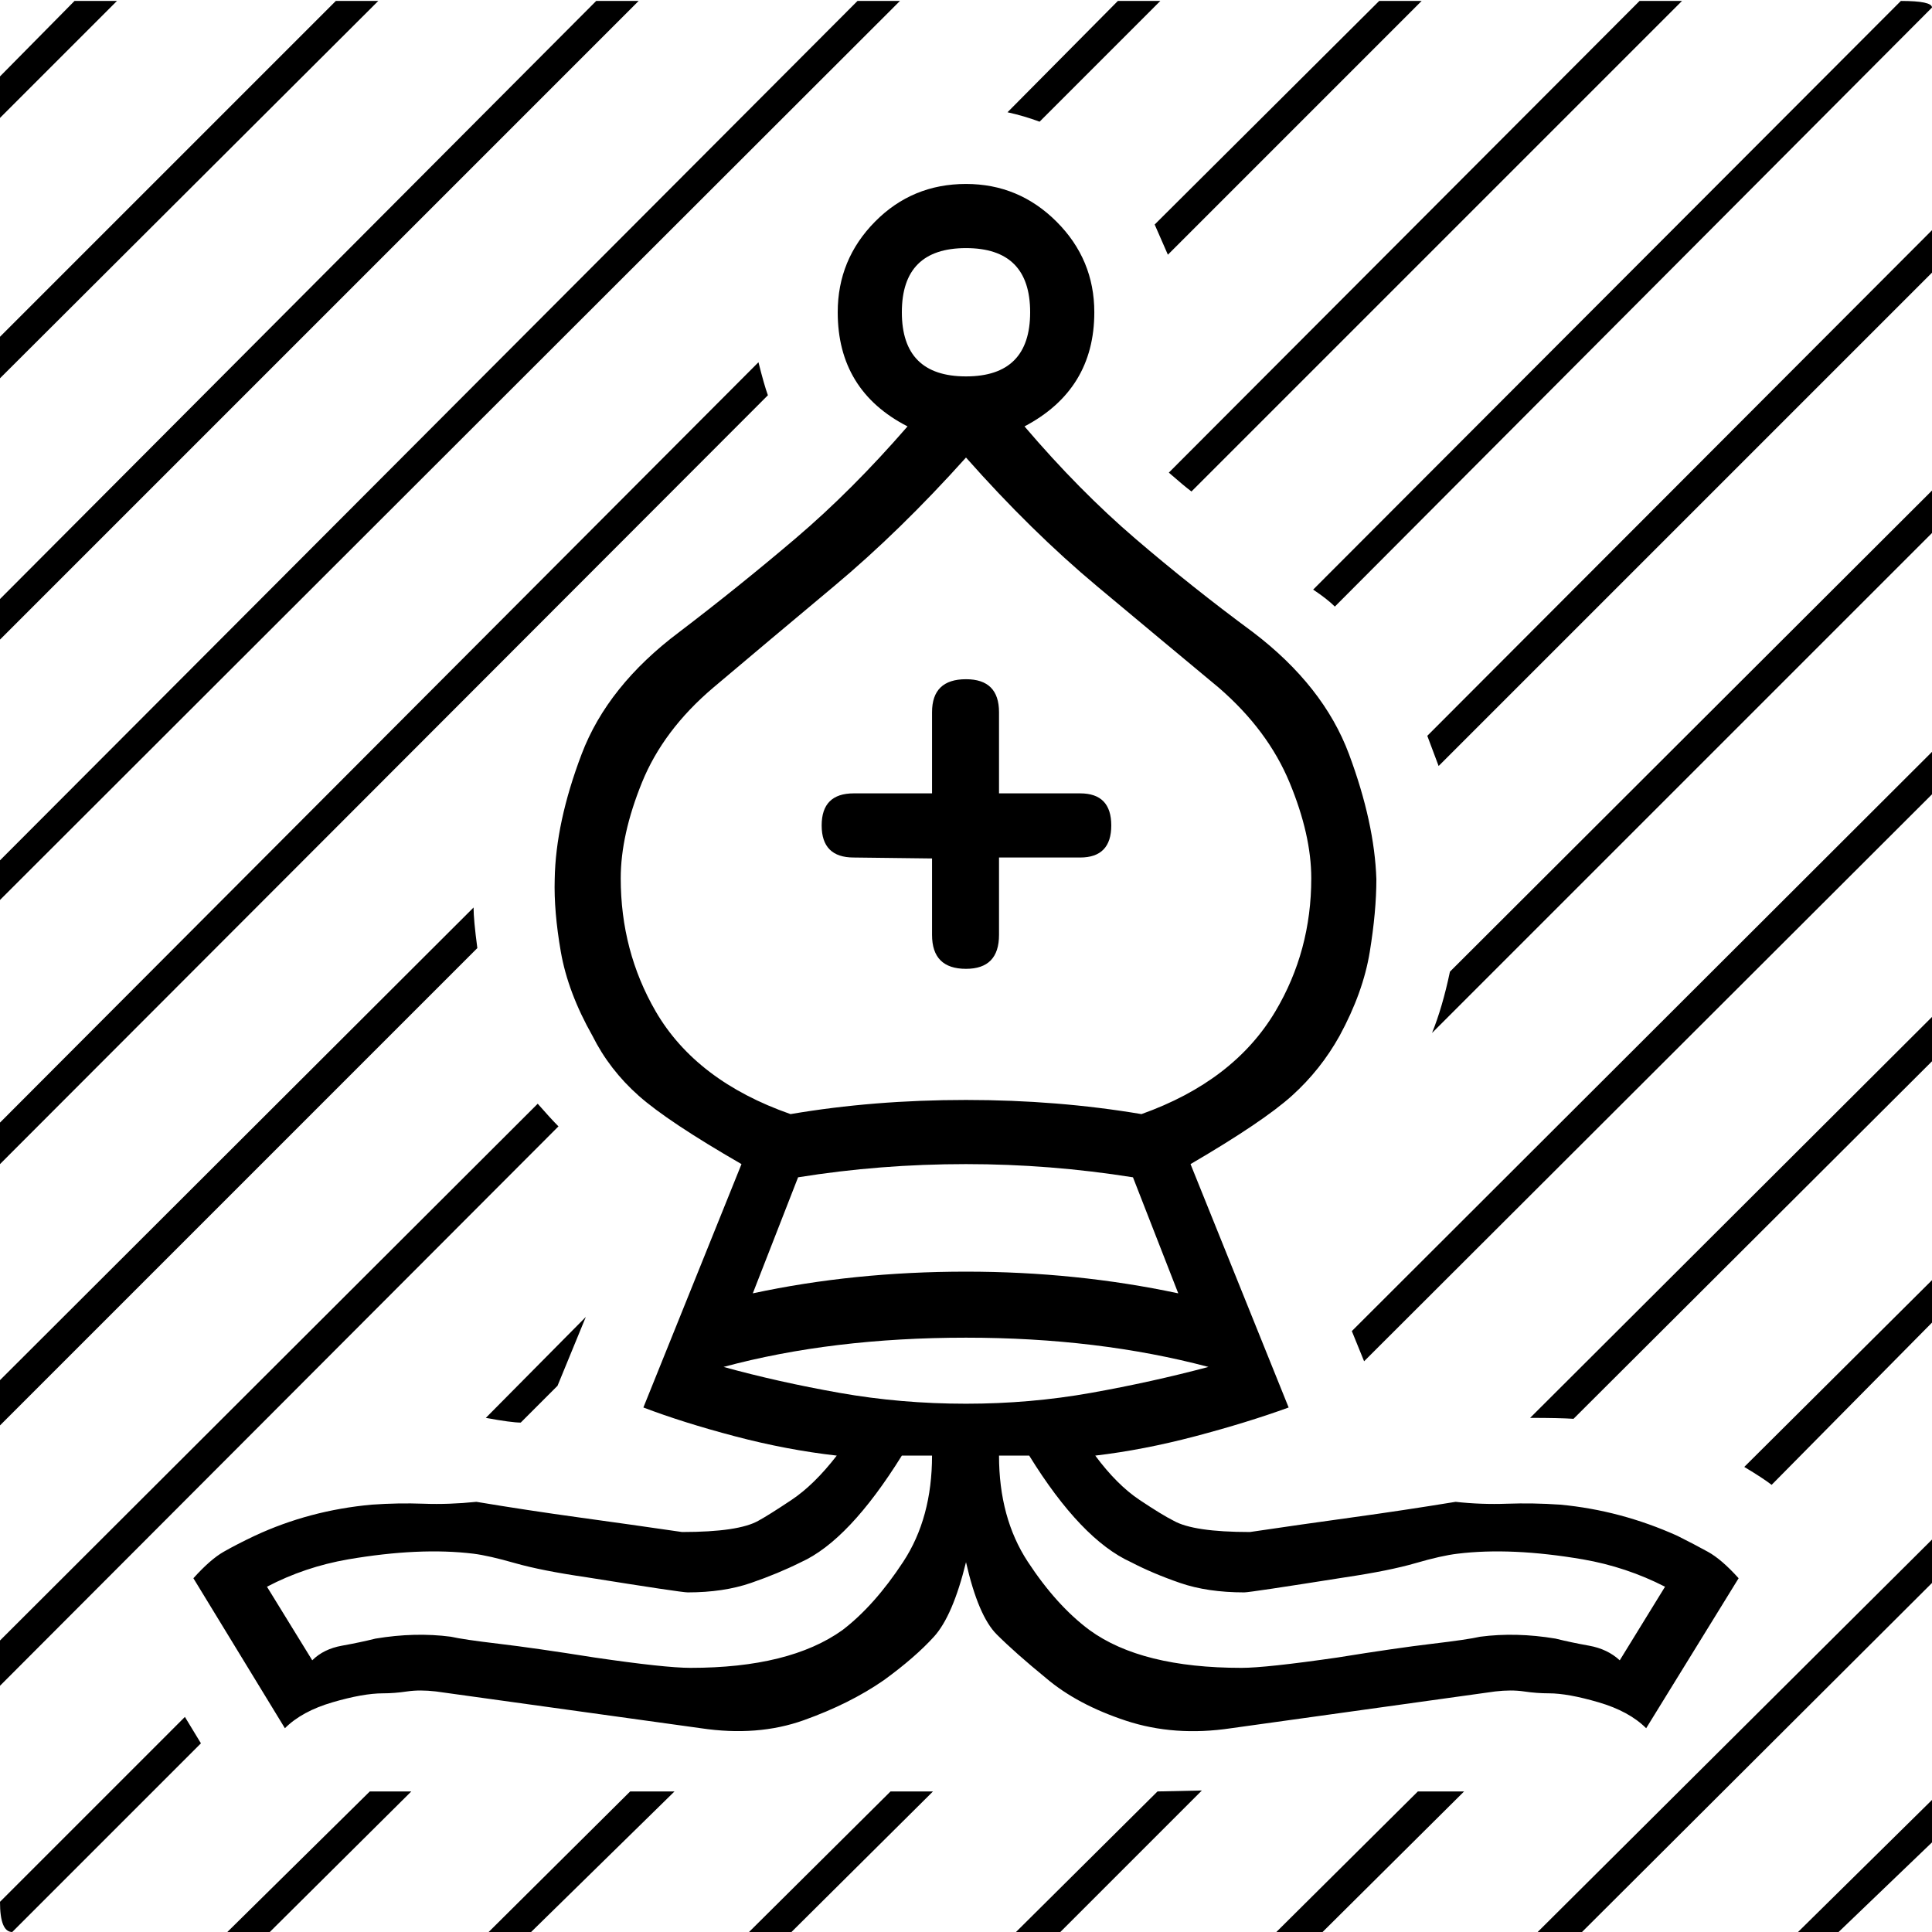 <?xml version="1.0" standalone="no"?>
<!DOCTYPE svg PUBLIC "-//W3C//DTD SVG 1.1//EN" "http://www.w3.org/Graphics/SVG/1.1/DTD/svg11.dtd" >
<svg viewBox="0 -410 2048 2048">
  <g transform="matrix(1 0 0 -1 0 1638)">
   <path fill="currentColor"
d="M1059 505q0 -66 30.5 -112.5t65.5 -72.5q55 -40 161 -40q26 0 102 11q62 10 100 14.5t51 7.5q38 5 80 -2q16 -4 35.5 -7.5t32.5 -15.5l48 78q-41 21 -87 29q-76 13 -133 6q-17 -2 -44.5 -10t-74.5 -15q-101 -16 -107 -16q-39 0 -68 10t-52 22q-53 24 -108 113h-32z
M1024 392q-14 -57 -34 -79t-53 -46q-36 -25 -85 -42.5t-109 -8.5l-281 39q-17 2 -30.5 0t-25.5 -2q-21 0 -53.5 -9.5t-50.5 -27.5l-97 159q18 20 32 28t33 17q58 27 124 33q28 2 55 1t56 2q54 -9 108.5 -16.5t109.5 -15.5q60 0 81 12q11 6 35 22t48 47q-53 6 -108 20.5
t-97 30.5l104 258q-78 45 -109 72.5t-49 63.5q-26 46 -33.5 89t-6.5 77q1 60 28.5 132.5t103.5 129.5q63 48 123 99t119 119q-74 38 -74 121q0 56 39.5 96t96.5 40q56 0 96 -40t40 -96q0 -82 -74 -121q58 -68 117.5 -119t124.5 -99q75 -57 102 -129.5t29 -132.5
q0 -34 -7 -77t-32 -89q-20 -36 -50.5 -63.5t-107.5 -72.5l104 -258q-44 -16 -99 -30.5t-106 -20.5q23 -31 47 -47t36 -22q21 -12 81 -12q54 8 108.5 15.5t109.5 16.5q27 -3 54.5 -2t56.5 -1q64 -6 124 -33q18 -9 32.5 -17t32.5 -28l-98 -159q-18 18 -50.5 27.5t-52.5 9.5
q-13 0 -26.5 2t-30.5 0l-280 -39q-60 -9 -111.5 8t-84.5 45q-33 27 -52.5 46.5t-32.5 76.5zM988 505h-32q-56 -90 -107 -113q-24 -12 -53 -22t-67 -10q-7 0 -107 16q-48 7 -76 15t-44 10q-57 7 -133 -6q-46 -8 -86 -29l48 -78q12 12 31.5 15.5t35.5 7.5q42 7 80 2
q13 -3 51 -7.5t101 -14.5q75 -11 102 -11q105 0 161 40q34 26 64.5 72.5t30.5 112.5zM1024 882q97 0 186 -15q98 35 142 109q38 64 38 141q0 46 -23 101.5t-75 100.5q-59 49 -129 107.5t-139 136.5q-70 -78 -140 -136.5t-128 -107.5q-53 -45 -75.5 -100.5t-22.5 -101.5
q0 -77 37 -141q43 -74 143 -109q88 15 186 15zM1024 700q117 0 225 -23l-48 123q-88 14 -177 14q-91 0 -178 -14l-48 -123q107 23 226 23zM1024 1649q68 0 68 68t-68 68t-68 -68t68 -68zM1024 560q68 0 132.5 11.5t124.5 27.5q-117 31 -257 31q-142 0 -257 -31
q58 -16 123 -27.5t134 -11.5zM988 1138l-83 1q-34 0 -34 34v0q0 34 34 34h83v86q0 35 36 35v0q35 0 35 -35v-86h86q33 0 33 -34v0q0 -34 -33 -34h-86v-82q0 -36 -35 -36v0q-36 0 -36 36v81zM1503 149h49l-150 -149h-49zM1227 149l47 1l-150 -150h-47zM944 149h45l-150 -149
h-45zM668 149h47l-152 -149h-45zM392 149h44l-150 -149h-45zM1238 1778q-6 14 -14 32l238 237h45zM502 1086q0 -13 4 -43l-506 -506v48zM0 1413l632 634h45l-677 -677v43zM0 1691l356 356h45l-401 -400v44zM0 1136l909 911h45l-954 -953v42zM1102 1919q-16 6 -34 10l117 118
h45zM804 1664l-804 -806v-44l814 815q-4 11 -10 35zM1263 1527q-8 6 -24 20l499 500h45zM570 878q14 -16 22 -24l-592 -593v48zM1949 0h-43l142 140v-45zM0 1923v44l79 80h45zM1630 0l418 416v-46l-371 -370h-47zM1878 474q-9 7 -29 19l199 198v-45zM1668 544q-15 1 -46 1
l426 425v-47zM1446 605l-13 32l615 614v-45zM1518 953q11 27 19 65l511 510v-45zM1525 1236q-4 11 -12 32l535 536v-45zM1415 1405q-8 8 -23 18l623 624q33 0 33 -7zM621 652l-30 -73l-39 -39q-10 0 -37 5zM196 228l17 -28l-200 -200q-13 0 -13 32z" />
  </g>

</svg>
